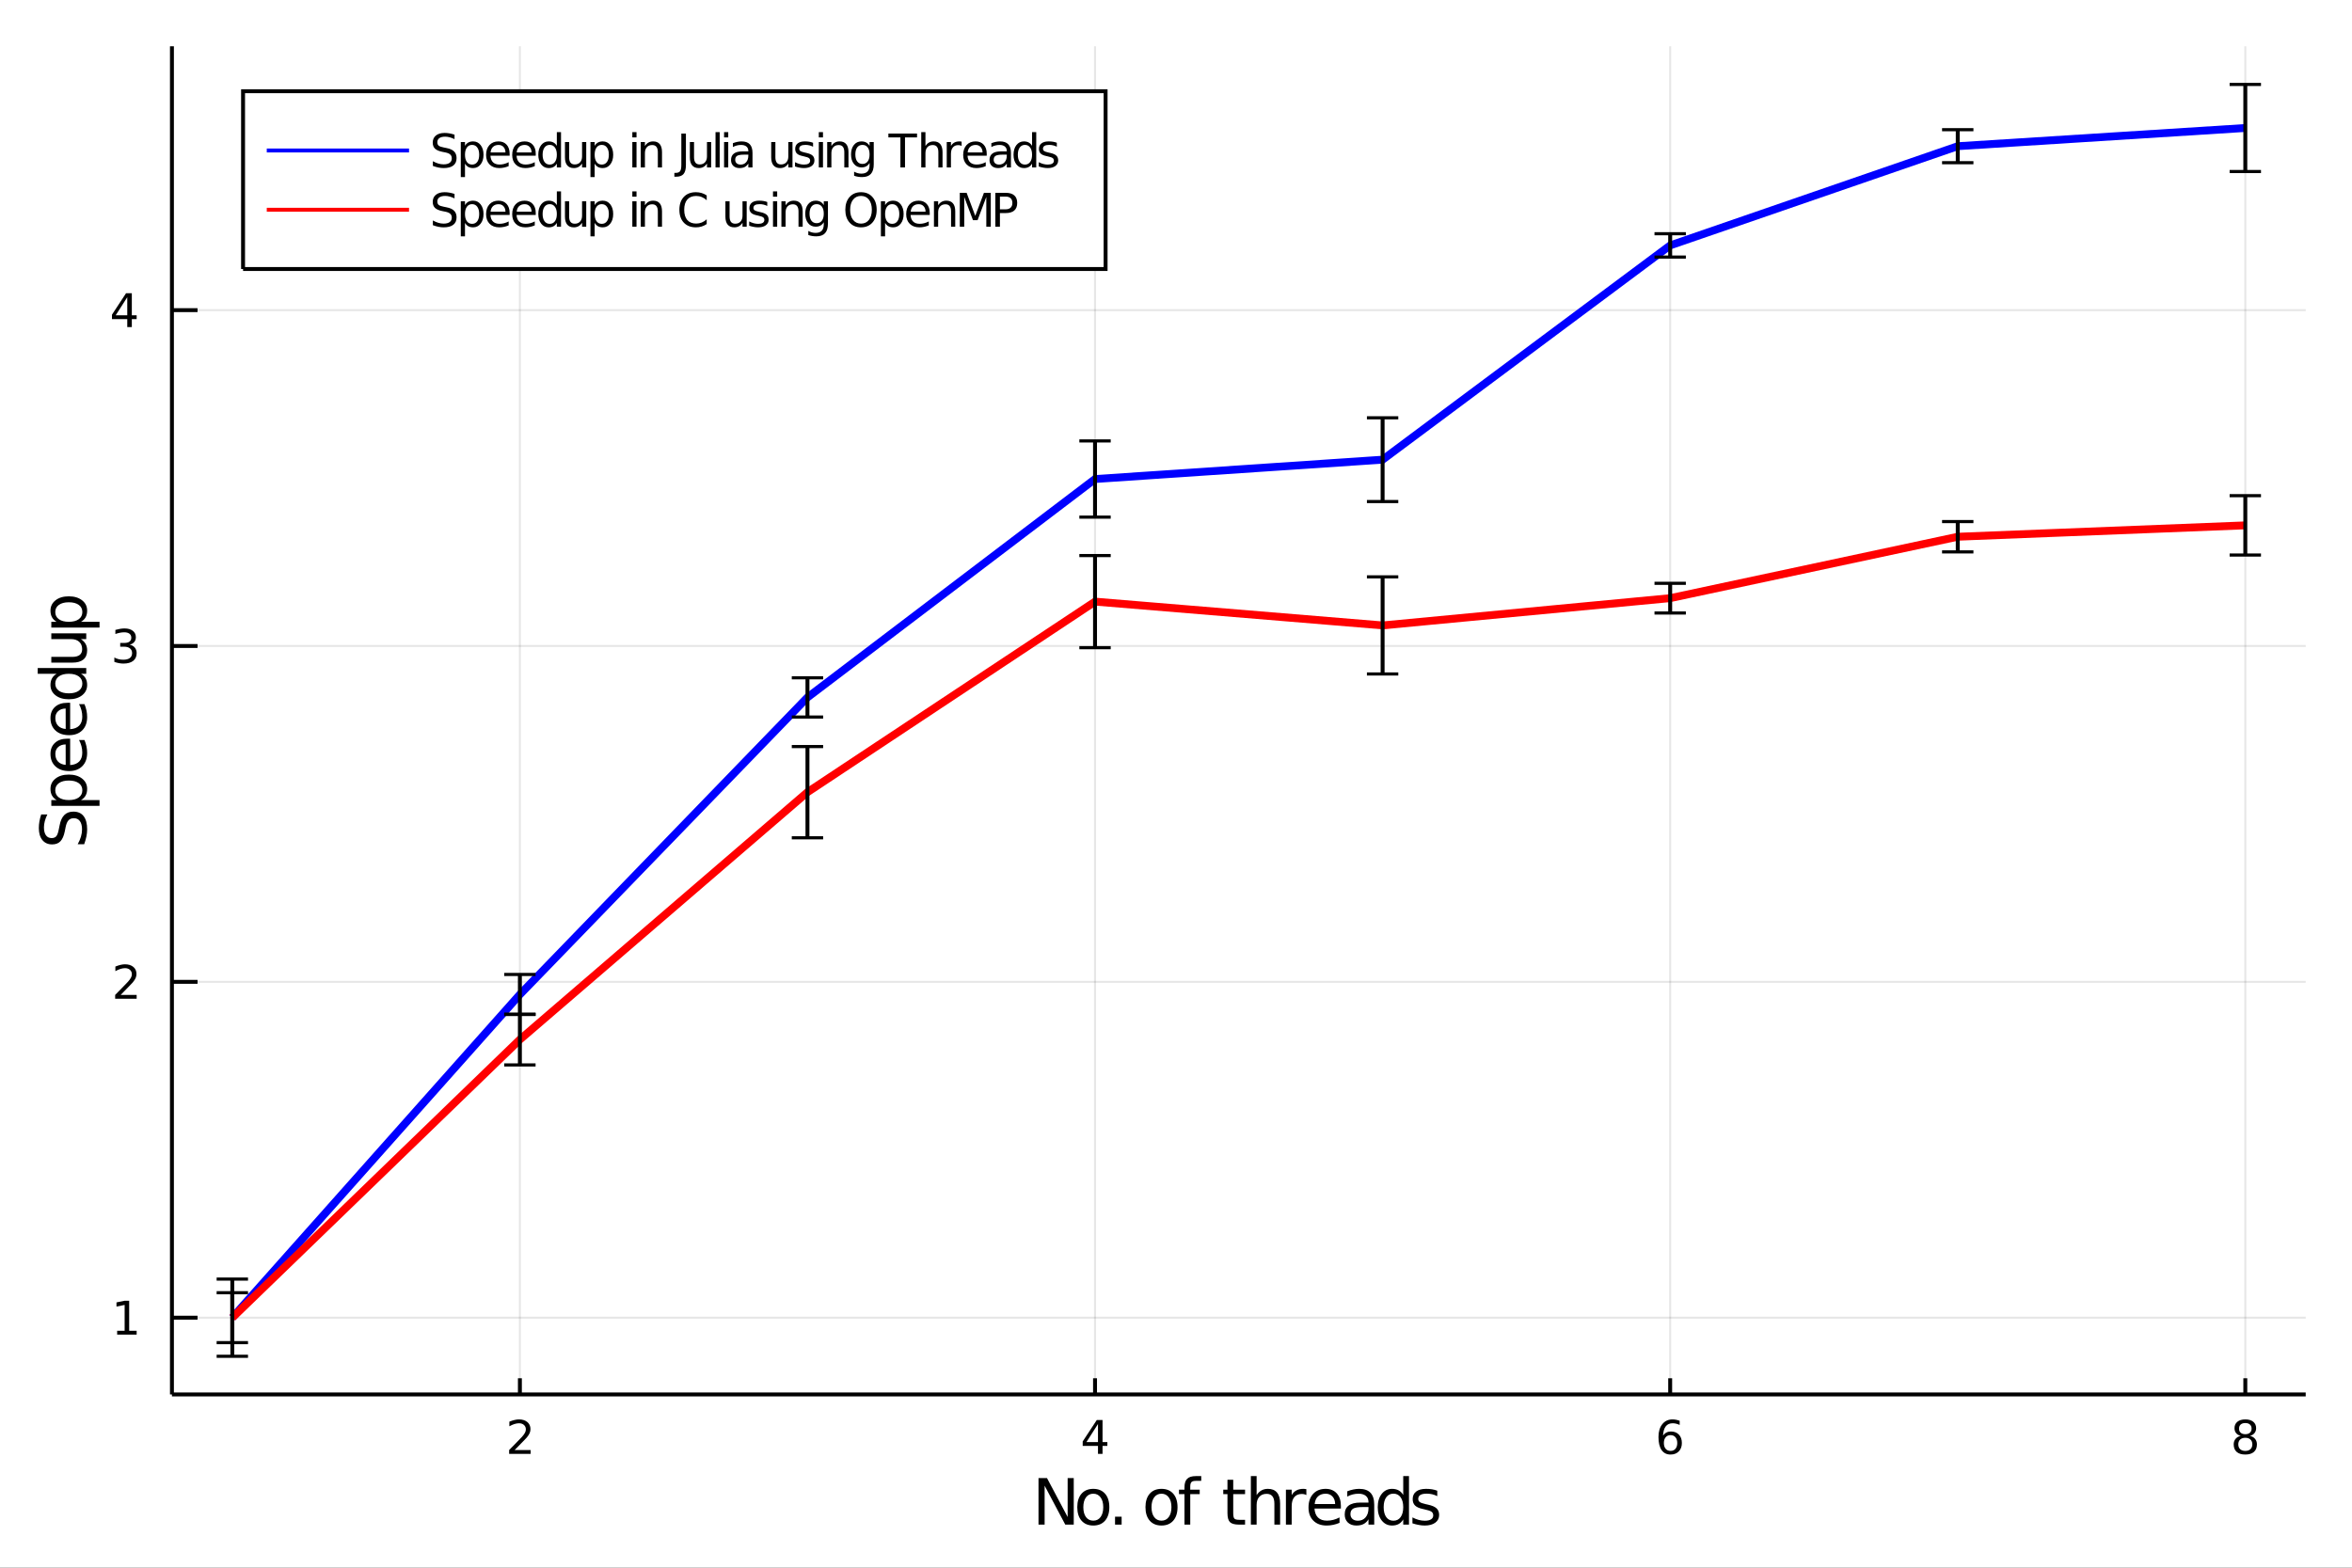 <?xml version="1.0" encoding="utf-8"?>
<svg xmlns="http://www.w3.org/2000/svg" xmlns:xlink="http://www.w3.org/1999/xlink" width="600" height="400" viewBox="0 0 2400 1600">
<rect x="0" y="0" width="2400" height="1600" fill="#333333" stroke="none"/>
<defs>
  <clipPath id="clip020">
    <rect x="0" y="0" width="2400" height="1600"/>
  </clipPath>
</defs>
<path clip-path="url(#clip020)" d="
M0 1600 L2400 1600 L2400 0 L0 0  Z
  " fill="#ffffff" fill-rule="evenodd" fill-opacity="1"/>
<defs>
  <clipPath id="clip021">
    <rect x="480" y="0" width="1681" height="1600"/>
  </clipPath>
</defs>
<path clip-path="url(#clip020)" d="
M175.445 1423.18 L2352.76 1423.18 L2352.76 47.244 L175.445 47.244  Z
  " fill="#ffffff" fill-rule="evenodd" fill-opacity="1"/>
<defs>
  <clipPath id="clip022">
    <rect x="175" y="47" width="2178" height="1377"/>
  </clipPath>
</defs>
<polyline clip-path="url(#clip022)" style="stroke:#000000; stroke-width:2; stroke-opacity:0.1; fill:none" points="
  530.505,1423.18 530.505,47.244 
  "/>
<polyline clip-path="url(#clip022)" style="stroke:#000000; stroke-width:2; stroke-opacity:0.1; fill:none" points="
  1117.38,1423.18 1117.38,47.244 
  "/>
<polyline clip-path="url(#clip022)" style="stroke:#000000; stroke-width:2; stroke-opacity:0.1; fill:none" points="
  1704.26,1423.18 1704.26,47.244 
  "/>
<polyline clip-path="url(#clip022)" style="stroke:#000000; stroke-width:2; stroke-opacity:0.1; fill:none" points="
  2291.13,1423.18 2291.13,47.244 
  "/>
<polyline clip-path="url(#clip020)" style="stroke:#000000; stroke-width:4; stroke-opacity:1; fill:none" points="
  175.445,1423.18 2352.76,1423.18 
  "/>
<polyline clip-path="url(#clip020)" style="stroke:#000000; stroke-width:4; stroke-opacity:1; fill:none" points="
  530.505,1423.18 530.505,1406.67 
  "/>
<polyline clip-path="url(#clip020)" style="stroke:#000000; stroke-width:4; stroke-opacity:1; fill:none" points="
  1117.38,1423.18 1117.38,1406.67 
  "/>
<polyline clip-path="url(#clip020)" style="stroke:#000000; stroke-width:4; stroke-opacity:1; fill:none" points="
  1704.26,1423.18 1704.26,1406.67 
  "/>
<polyline clip-path="url(#clip020)" style="stroke:#000000; stroke-width:4; stroke-opacity:1; fill:none" points="
  2291.13,1423.18 2291.13,1406.67 
  "/>
<path clip-path="url(#clip020)" d="M 0 0 M525.158 1479.92 L541.477 1479.92 L541.477 1483.85 L519.533 1483.85 L519.533 1479.92 Q522.195 1477.16 526.778 1472.53 Q531.385 1467.88 532.565 1466.54 Q534.811 1464.01 535.69 1462.28 Q536.593 1460.52 536.593 1458.83 Q536.593 1456.07 534.649 1454.34 Q532.728 1452.6 529.626 1452.6 Q527.427 1452.6 524.973 1453.37 Q522.542 1454.13 519.765 1455.68 L519.765 1450.96 Q522.589 1449.82 525.042 1449.25 Q527.496 1448.67 529.533 1448.67 Q534.903 1448.67 538.098 1451.35 Q541.292 1454.04 541.292 1458.53 Q541.292 1460.66 540.482 1462.58 Q539.695 1464.48 537.589 1467.07 Q537.01 1467.74 533.908 1470.96 Q530.806 1474.15 525.158 1479.92 Z" fill="#000000" fill-rule="evenodd" fill-opacity="1" /><path clip-path="url(#clip020)" d="M 0 0 M1120.39 1453.37 L1108.59 1471.81 L1120.39 1471.81 L1120.39 1453.37 M1119.16 1449.29 L1125.04 1449.29 L1125.04 1471.81 L1129.97 1471.81 L1129.97 1475.7 L1125.04 1475.7 L1125.04 1483.85 L1120.39 1483.85 L1120.39 1475.7 L1104.79 1475.7 L1104.79 1471.19 L1119.16 1449.29 Z" fill="#000000" fill-rule="evenodd" fill-opacity="1" /><path clip-path="url(#clip020)" d="M 0 0 M1704.66 1464.71 Q1701.51 1464.71 1699.66 1466.86 Q1697.83 1469.01 1697.83 1472.76 Q1697.83 1476.49 1699.66 1478.67 Q1701.51 1480.82 1704.66 1480.82 Q1707.81 1480.82 1709.64 1478.67 Q1711.49 1476.49 1711.49 1472.76 Q1711.49 1469.01 1709.64 1466.86 Q1707.81 1464.71 1704.66 1464.71 M1713.95 1450.06 L1713.95 1454.31 Q1712.19 1453.48 1710.38 1453.04 Q1708.6 1452.6 1706.84 1452.6 Q1702.21 1452.6 1699.76 1455.73 Q1697.32 1458.85 1696.98 1465.17 Q1698.34 1463.16 1700.4 1462.09 Q1702.46 1461 1704.94 1461 Q1710.15 1461 1713.16 1464.18 Q1716.19 1467.32 1716.19 1472.76 Q1716.19 1478.09 1713.04 1481.31 Q1709.89 1484.52 1704.66 1484.52 Q1698.67 1484.52 1695.5 1479.94 Q1692.32 1475.33 1692.32 1466.61 Q1692.32 1458.41 1696.21 1453.55 Q1700.1 1448.67 1706.65 1448.67 Q1708.41 1448.67 1710.2 1449.01 Q1712 1449.36 1713.95 1450.06 Z" fill="#000000" fill-rule="evenodd" fill-opacity="1" /><path clip-path="url(#clip020)" d="M 0 0 M2291.13 1467.44 Q2287.8 1467.44 2285.88 1469.22 Q2283.98 1471 2283.98 1474.13 Q2283.98 1477.25 2285.88 1479.04 Q2287.8 1480.82 2291.13 1480.82 Q2294.47 1480.82 2296.39 1479.04 Q2298.31 1477.23 2298.31 1474.13 Q2298.31 1471 2296.39 1469.22 Q2294.49 1467.44 2291.13 1467.44 M2286.46 1465.45 Q2283.45 1464.71 2281.76 1462.65 Q2280.09 1460.59 2280.09 1457.63 Q2280.09 1453.48 2283.03 1451.07 Q2286 1448.67 2291.13 1448.67 Q2296.3 1448.67 2299.24 1451.07 Q2302.18 1453.48 2302.18 1457.63 Q2302.18 1460.59 2300.49 1462.65 Q2298.82 1464.71 2295.83 1465.45 Q2299.21 1466.24 2301.09 1468.53 Q2302.99 1470.82 2302.99 1474.13 Q2302.99 1479.15 2299.91 1481.84 Q2296.85 1484.52 2291.13 1484.52 Q2285.42 1484.52 2282.34 1481.84 Q2279.28 1479.15 2279.28 1474.13 Q2279.28 1470.82 2281.18 1468.53 Q2283.08 1466.24 2286.46 1465.45 M2284.75 1458.06 Q2284.75 1460.75 2286.41 1462.25 Q2288.1 1463.76 2291.13 1463.76 Q2294.14 1463.76 2295.83 1462.25 Q2297.55 1460.75 2297.55 1458.06 Q2297.55 1455.38 2295.83 1453.88 Q2294.14 1452.37 2291.13 1452.37 Q2288.1 1452.37 2286.41 1453.88 Q2284.75 1455.38 2284.75 1458.06 Z" fill="#000000" fill-rule="evenodd" fill-opacity="1" /><path clip-path="url(#clip020)" d="M 0 0 M1059.7 1508.52 L1068.36 1508.52 L1089.43 1548.28 L1089.43 1508.52 L1095.66 1508.52 L1095.66 1556.04 L1087.01 1556.04 L1065.94 1516.29 L1065.94 1556.04 L1059.7 1556.04 L1059.7 1508.52 Z" fill="#000000" fill-rule="evenodd" fill-opacity="1" /><path clip-path="url(#clip020)" d="M 0 0 M1115.62 1524.5 Q1110.91 1524.5 1108.17 1528.19 Q1105.44 1531.85 1105.44 1538.25 Q1105.44 1544.65 1108.14 1548.34 Q1110.88 1552 1115.62 1552 Q1120.3 1552 1123.04 1548.31 Q1125.77 1544.62 1125.77 1538.25 Q1125.77 1531.92 1123.04 1528.23 Q1120.3 1524.5 1115.62 1524.5 M1115.62 1519.54 Q1123.26 1519.54 1127.62 1524.5 Q1131.98 1529.47 1131.98 1538.25 Q1131.98 1547 1127.62 1552 Q1123.26 1556.97 1115.62 1556.97 Q1107.95 1556.97 1103.59 1552 Q1099.26 1547 1099.26 1538.25 Q1099.26 1529.47 1103.59 1524.5 Q1107.95 1519.54 1115.62 1519.54 Z" fill="#000000" fill-rule="evenodd" fill-opacity="1" /><path clip-path="url(#clip020)" d="M 0 0 M1137.8 1547.96 L1144.52 1547.96 L1144.52 1556.04 L1137.8 1556.04 L1137.8 1547.96 Z" fill="#000000" fill-rule="evenodd" fill-opacity="1" /><path clip-path="url(#clip020)" d="M 0 0 M1185.2 1524.5 Q1180.49 1524.5 1177.75 1528.19 Q1175.01 1531.85 1175.01 1538.25 Q1175.01 1544.65 1177.72 1548.34 Q1180.46 1552 1185.2 1552 Q1189.88 1552 1192.61 1548.31 Q1195.35 1544.62 1195.35 1538.25 Q1195.35 1531.92 1192.61 1528.23 Q1189.88 1524.5 1185.2 1524.5 M1185.2 1519.54 Q1192.84 1519.54 1197.2 1524.5 Q1201.56 1529.47 1201.56 1538.25 Q1201.56 1547 1197.2 1552 Q1192.84 1556.97 1185.2 1556.97 Q1177.53 1556.97 1173.17 1552 Q1168.84 1547 1168.84 1538.25 Q1168.84 1529.47 1173.17 1524.5 Q1177.53 1519.54 1185.2 1519.54 Z" fill="#000000" fill-rule="evenodd" fill-opacity="1" /><path clip-path="url(#clip020)" d="M 0 0 M1225.75 1506.52 L1225.75 1511.39 L1220.15 1511.39 Q1216.99 1511.39 1215.75 1512.66 Q1214.54 1513.93 1214.54 1517.24 L1214.54 1520.4 L1224.19 1520.4 L1224.19 1524.95 L1214.54 1524.95 L1214.54 1556.04 L1208.66 1556.04 L1208.66 1524.95 L1203.05 1524.95 L1203.05 1520.4 L1208.66 1520.4 L1208.66 1517.91 Q1208.66 1511.96 1211.42 1509.26 Q1214.19 1506.52 1220.21 1506.52 L1225.75 1506.52 Z" fill="#000000" fill-rule="evenodd" fill-opacity="1" /><path clip-path="url(#clip020)" d="M 0 0 M1258.4 1510.27 L1258.4 1520.4 L1270.47 1520.4 L1270.47 1524.95 L1258.4 1524.95 L1258.4 1544.3 Q1258.4 1548.66 1259.58 1549.9 Q1260.79 1551.14 1264.45 1551.14 L1270.47 1551.14 L1270.47 1556.04 L1264.45 1556.04 Q1257.67 1556.04 1255.09 1553.53 Q1252.51 1550.98 1252.51 1544.3 L1252.51 1524.95 L1248.22 1524.95 L1248.22 1520.4 L1252.51 1520.4 L1252.51 1510.27 L1258.4 1510.27 Z" fill="#000000" fill-rule="evenodd" fill-opacity="1" /><path clip-path="url(#clip020)" d="M 0 0 M1306.24 1534.53 L1306.24 1556.04 L1300.39 1556.04 L1300.39 1534.72 Q1300.39 1529.66 1298.41 1527.14 Q1296.44 1524.63 1292.49 1524.63 Q1287.75 1524.63 1285.01 1527.65 Q1282.27 1530.68 1282.27 1535.9 L1282.27 1556.04 L1276.39 1556.04 L1276.39 1506.52 L1282.27 1506.52 L1282.27 1525.93 Q1284.38 1522.72 1287.21 1521.13 Q1290.07 1519.54 1293.8 1519.54 Q1299.94 1519.54 1303.09 1523.36 Q1306.24 1527.14 1306.24 1534.53 Z" fill="#000000" fill-rule="evenodd" fill-opacity="1" /><path clip-path="url(#clip020)" d="M 0 0 M1333.04 1525.87 Q1332.05 1525.3 1330.88 1525.04 Q1329.73 1524.76 1328.33 1524.76 Q1323.37 1524.76 1320.69 1528 Q1318.05 1531.22 1318.05 1537.27 L1318.05 1556.04 L1312.16 1556.04 L1312.16 1520.4 L1318.05 1520.4 L1318.05 1525.93 Q1319.9 1522.69 1322.86 1521.13 Q1325.82 1519.54 1330.05 1519.54 Q1330.65 1519.54 1331.39 1519.63 Q1332.12 1519.7 1333.01 1519.85 L1333.04 1525.87 Z" fill="#000000" fill-rule="evenodd" fill-opacity="1" /><path clip-path="url(#clip020)" d="M 0 0 M1368.24 1536.76 L1368.24 1539.62 L1341.32 1539.62 Q1341.7 1545.67 1344.95 1548.85 Q1348.22 1552 1354.05 1552 Q1357.42 1552 1360.57 1551.17 Q1363.76 1550.35 1366.87 1548.69 L1366.87 1554.23 Q1363.72 1555.57 1360.41 1556.27 Q1357.1 1556.97 1353.7 1556.97 Q1345.17 1556.97 1340.17 1552 Q1335.21 1547.04 1335.21 1538.57 Q1335.21 1529.82 1339.92 1524.69 Q1344.66 1519.54 1352.68 1519.54 Q1359.87 1519.54 1364.04 1524.18 Q1368.24 1528.8 1368.24 1536.76 M1362.39 1535.04 Q1362.32 1530.23 1359.68 1527.37 Q1357.07 1524.5 1352.74 1524.5 Q1347.84 1524.5 1344.88 1527.27 Q1341.95 1530.04 1341.51 1535.07 L1362.39 1535.04 Z" fill="#000000" fill-rule="evenodd" fill-opacity="1" /><path clip-path="url(#clip020)" d="M 0 0 M1390.59 1538.12 Q1383.49 1538.12 1380.75 1539.75 Q1378.01 1541.37 1378.01 1545.29 Q1378.01 1548.4 1380.05 1550.25 Q1382.12 1552.07 1385.65 1552.07 Q1390.52 1552.07 1393.45 1548.63 Q1396.41 1545.16 1396.41 1539.43 L1396.41 1538.12 L1390.59 1538.12 M1402.27 1535.71 L1402.27 1556.04 L1396.41 1556.04 L1396.41 1550.63 Q1394.41 1553.88 1391.41 1555.44 Q1388.42 1556.97 1384.09 1556.97 Q1378.62 1556.97 1375.37 1553.91 Q1372.16 1550.82 1372.16 1545.67 Q1372.16 1539.65 1376.17 1536.6 Q1380.21 1533.54 1388.2 1533.54 L1396.41 1533.54 L1396.41 1532.97 Q1396.41 1528.93 1393.74 1526.73 Q1391.1 1524.5 1386.29 1524.5 Q1383.23 1524.5 1380.34 1525.23 Q1377.44 1525.97 1374.77 1527.43 L1374.77 1522.02 Q1377.98 1520.78 1381.01 1520.17 Q1384.03 1519.54 1386.9 1519.54 Q1394.63 1519.54 1398.45 1523.55 Q1402.27 1527.56 1402.27 1535.71 Z" fill="#000000" fill-rule="evenodd" fill-opacity="1" /><path clip-path="url(#clip020)" d="M 0 0 M1431.87 1525.81 L1431.87 1506.52 L1437.73 1506.52 L1437.73 1556.04 L1431.87 1556.04 L1431.87 1550.7 Q1430.02 1553.88 1427.19 1555.44 Q1424.39 1556.97 1420.44 1556.97 Q1413.98 1556.97 1409.91 1551.81 Q1405.86 1546.65 1405.86 1538.25 Q1405.86 1529.85 1409.91 1524.69 Q1413.98 1519.54 1420.44 1519.54 Q1424.39 1519.54 1427.19 1521.1 Q1430.02 1522.62 1431.87 1525.81 M1411.91 1538.25 Q1411.91 1544.71 1414.55 1548.4 Q1417.23 1552.07 1421.87 1552.07 Q1426.52 1552.07 1429.2 1548.4 Q1431.87 1544.71 1431.87 1538.25 Q1431.87 1531.79 1429.2 1528.13 Q1426.52 1524.44 1421.87 1524.44 Q1417.23 1524.44 1414.55 1528.13 Q1411.91 1531.79 1411.91 1538.25 Z" fill="#000000" fill-rule="evenodd" fill-opacity="1" /><path clip-path="url(#clip020)" d="M 0 0 M1466.59 1521.45 L1466.59 1526.98 Q1464.11 1525.71 1461.44 1525.07 Q1458.76 1524.44 1455.9 1524.44 Q1451.54 1524.44 1449.34 1525.77 Q1447.18 1527.11 1447.18 1529.79 Q1447.18 1531.82 1448.74 1533 Q1450.3 1534.15 1455.01 1535.2 L1457.01 1535.64 Q1463.25 1536.98 1465.86 1539.43 Q1468.5 1541.85 1468.5 1546.21 Q1468.5 1551.17 1464.56 1554.07 Q1460.64 1556.97 1453.77 1556.97 Q1450.9 1556.97 1447.78 1556.39 Q1444.7 1555.85 1441.26 1554.74 L1441.26 1548.69 Q1444.5 1550.38 1447.66 1551.24 Q1450.81 1552.07 1453.89 1552.07 Q1458.03 1552.07 1460.26 1550.66 Q1462.49 1549.23 1462.49 1546.65 Q1462.49 1544.27 1460.86 1542.99 Q1459.27 1541.72 1453.83 1540.54 L1451.79 1540.07 Q1446.35 1538.92 1443.93 1536.56 Q1441.51 1534.18 1441.51 1530.04 Q1441.51 1525.01 1445.08 1522.27 Q1448.64 1519.54 1455.2 1519.54 Q1458.45 1519.54 1461.31 1520.01 Q1464.17 1520.49 1466.59 1521.45 Z" fill="#000000" fill-rule="evenodd" fill-opacity="1" /><polyline clip-path="url(#clip022)" style="stroke:#000000; stroke-width:2; stroke-opacity:0.1; fill:none" points="
  175.445,1344.84 2352.76,1344.84 
  "/>
<polyline clip-path="url(#clip022)" style="stroke:#000000; stroke-width:2; stroke-opacity:0.1; fill:none" points="
  175.445,1002.07 2352.76,1002.07 
  "/>
<polyline clip-path="url(#clip022)" style="stroke:#000000; stroke-width:2; stroke-opacity:0.1; fill:none" points="
  175.445,659.306 2352.76,659.306 
  "/>
<polyline clip-path="url(#clip022)" style="stroke:#000000; stroke-width:2; stroke-opacity:0.1; fill:none" points="
  175.445,316.538 2352.76,316.538 
  "/>
<polyline clip-path="url(#clip020)" style="stroke:#000000; stroke-width:4; stroke-opacity:1; fill:none" points="
  175.445,1423.18 175.445,47.244 
  "/>
<polyline clip-path="url(#clip020)" style="stroke:#000000; stroke-width:4; stroke-opacity:1; fill:none" points="
  175.445,1344.84 201.573,1344.84 
  "/>
<polyline clip-path="url(#clip020)" style="stroke:#000000; stroke-width:4; stroke-opacity:1; fill:none" points="
  175.445,1002.07 201.573,1002.07 
  "/>
<polyline clip-path="url(#clip020)" style="stroke:#000000; stroke-width:4; stroke-opacity:1; fill:none" points="
  175.445,659.306 201.573,659.306 
  "/>
<polyline clip-path="url(#clip020)" style="stroke:#000000; stroke-width:4; stroke-opacity:1; fill:none" points="
  175.445,316.538 201.573,316.538 
  "/>
<path clip-path="url(#clip020)" d="M 0 0 M119.538 1358.19 L127.177 1358.19 L127.177 1331.82 L118.867 1333.49 L118.867 1329.23 L127.13 1327.56 L131.806 1327.56 L131.806 1358.19 L139.445 1358.19 L139.445 1362.12 L119.538 1362.12 L119.538 1358.19 Z" fill="#000000" fill-rule="evenodd" fill-opacity="1" /><path clip-path="url(#clip020)" d="M 0 0 M123.126 1015.42 L139.445 1015.42 L139.445 1019.35 L117.501 1019.35 L117.501 1015.42 Q120.163 1012.66 124.746 1008.04 Q129.353 1003.38 130.533 1002.04 Q132.779 999.517 133.658 997.781 Q134.561 996.021 134.561 994.331 Q134.561 991.577 132.617 989.841 Q130.695 988.105 127.593 988.105 Q125.394 988.105 122.941 988.869 Q120.51 989.632 117.732 991.183 L117.732 986.461 Q120.556 985.327 123.01 984.748 Q125.464 984.17 127.501 984.17 Q132.871 984.17 136.066 986.855 Q139.26 989.54 139.26 994.031 Q139.26 996.16 138.45 998.081 Q137.663 999.98 135.556 1002.57 Q134.978 1003.24 131.876 1006.46 Q128.774 1009.66 123.126 1015.42 Z" fill="#000000" fill-rule="evenodd" fill-opacity="1" /><path clip-path="url(#clip020)" d="M 0 0 M132.316 657.952 Q135.672 658.67 137.547 660.938 Q139.445 663.207 139.445 666.54 Q139.445 671.656 135.927 674.456 Q132.408 677.257 125.927 677.257 Q123.751 677.257 121.436 676.818 Q119.144 676.401 116.691 675.544 L116.691 671.031 Q118.635 672.165 120.95 672.744 Q123.265 673.322 125.788 673.322 Q130.186 673.322 132.478 671.586 Q134.792 669.85 134.792 666.54 Q134.792 663.484 132.64 661.771 Q130.51 660.035 126.691 660.035 L122.663 660.035 L122.663 656.193 L126.876 656.193 Q130.325 656.193 132.154 654.827 Q133.982 653.438 133.982 650.846 Q133.982 648.183 132.084 646.771 Q130.209 645.336 126.691 645.336 Q124.769 645.336 122.57 645.753 Q120.371 646.17 117.732 647.049 L117.732 642.883 Q120.394 642.142 122.709 641.771 Q125.047 641.401 127.107 641.401 Q132.431 641.401 135.533 643.832 Q138.635 646.239 138.635 650.359 Q138.635 653.23 136.992 655.22 Q135.348 657.188 132.316 657.952 Z" fill="#000000" fill-rule="evenodd" fill-opacity="1" /><path clip-path="url(#clip020)" d="M 0 0 M129.862 303.332 L118.056 321.781 L129.862 321.781 L129.862 303.332 M128.635 299.258 L134.515 299.258 L134.515 321.781 L139.445 321.781 L139.445 325.67 L134.515 325.67 L134.515 333.818 L129.862 333.818 L129.862 325.67 L114.26 325.67 L114.26 321.156 L128.635 299.258 Z" fill="#000000" fill-rule="evenodd" fill-opacity="1" /><path clip-path="url(#clip020)" d="M 0 0 M42.044 831.223 L48.314 831.223 Q46.563 834.883 45.704 838.13 Q44.845 841.376 44.845 844.4 Q44.845 849.651 46.882 852.516 Q48.919 855.349 52.675 855.349 Q55.825 855.349 57.449 853.471 Q59.04 851.561 60.027 846.278 L60.823 842.395 Q62.191 835.201 65.66 831.796 Q69.098 828.358 74.891 828.358 Q81.798 828.358 85.362 833.005 Q88.927 837.62 88.927 846.564 Q88.927 849.938 88.163 853.757 Q87.399 857.545 85.903 861.619 L79.283 861.619 Q81.479 857.704 82.593 853.948 Q83.707 850.193 83.707 846.564 Q83.707 841.058 81.543 838.066 Q79.379 835.074 75.368 835.074 Q71.867 835.074 69.894 837.238 Q67.92 839.371 66.934 844.272 L66.17 848.187 Q64.737 855.381 61.682 858.595 Q58.626 861.81 53.184 861.81 Q46.882 861.81 43.253 857.386 Q39.625 852.93 39.625 845.132 Q39.625 841.79 40.23 838.321 Q40.834 834.851 42.044 831.223 Z" fill="#000000" fill-rule="evenodd" fill-opacity="1" /><path clip-path="url(#clip020)" d="M 0 0 M82.657 816.55 L101.563 816.55 L101.563 822.438 L52.356 822.438 L52.356 816.55 L57.767 816.55 Q54.584 814.704 53.056 811.903 Q51.497 809.07 51.497 805.155 Q51.497 798.662 56.653 794.62 Q61.809 790.546 70.212 790.546 Q78.615 790.546 83.771 794.62 Q88.927 798.662 88.927 805.155 Q88.927 809.07 87.399 811.903 Q85.84 814.704 82.657 816.55 M70.212 796.625 Q63.751 796.625 60.09 799.299 Q56.398 801.94 56.398 806.587 Q56.398 811.234 60.09 813.908 Q63.751 816.55 70.212 816.55 Q76.673 816.55 80.365 813.908 Q84.026 811.234 84.026 806.587 Q84.026 801.94 80.365 799.299 Q76.673 796.625 70.212 796.625 Z" fill="#000000" fill-rule="evenodd" fill-opacity="1" /><path clip-path="url(#clip020)" d="M 0 0 M68.716 753.911 L71.581 753.911 L71.581 780.838 Q77.628 780.456 80.811 777.21 Q83.962 773.931 83.962 768.107 Q83.962 764.733 83.134 761.582 Q82.307 758.399 80.652 755.28 L86.19 755.28 Q87.527 758.431 88.227 761.741 Q88.927 765.051 88.927 768.457 Q88.927 776.987 83.962 781.984 Q78.997 786.949 70.53 786.949 Q61.777 786.949 56.653 782.239 Q51.497 777.496 51.497 769.475 Q51.497 762.282 56.144 758.113 Q60.759 753.911 68.716 753.911 M66.997 759.768 Q62.191 759.831 59.327 762.473 Q56.462 765.083 56.462 769.412 Q56.462 774.313 59.231 777.273 Q62 780.202 67.029 780.647 L66.997 759.768 Z" fill="#000000" fill-rule="evenodd" fill-opacity="1" /><path clip-path="url(#clip020)" d="M 0 0 M68.716 717.277 L71.581 717.277 L71.581 744.204 Q77.628 743.822 80.811 740.575 Q83.962 737.297 83.962 731.472 Q83.962 728.098 83.134 724.947 Q82.307 721.764 80.652 718.645 L86.19 718.645 Q87.527 721.796 88.227 725.106 Q88.927 728.417 88.927 731.822 Q88.927 740.352 83.962 745.349 Q78.997 750.315 70.53 750.315 Q61.777 750.315 56.653 745.604 Q51.497 740.862 51.497 732.841 Q51.497 725.647 56.144 721.478 Q60.759 717.277 68.716 717.277 M66.997 723.133 Q62.191 723.197 59.327 725.838 Q56.462 728.448 56.462 732.777 Q56.462 737.679 59.231 740.639 Q62 743.567 67.029 744.013 L66.997 723.133 Z" fill="#000000" fill-rule="evenodd" fill-opacity="1" /><path clip-path="url(#clip020)" d="M 0 0 M57.767 687.676 L38.479 687.676 L38.479 681.82 L88.004 681.82 L88.004 687.676 L82.657 687.676 Q85.84 689.522 87.399 692.355 Q88.927 695.156 88.927 699.102 Q88.927 705.564 83.771 709.638 Q78.615 713.68 70.212 713.68 Q61.809 713.68 56.653 709.638 Q51.497 705.564 51.497 699.102 Q51.497 695.156 53.056 692.355 Q54.584 689.522 57.767 687.676 M70.212 707.633 Q76.673 707.633 80.365 704.991 Q84.026 702.317 84.026 697.67 Q84.026 693.023 80.365 690.35 Q76.673 687.676 70.212 687.676 Q63.751 687.676 60.09 690.35 Q56.398 693.023 56.398 697.67 Q56.398 702.317 60.09 704.991 Q63.751 707.633 70.212 707.633 Z" fill="#000000" fill-rule="evenodd" fill-opacity="1" /><path clip-path="url(#clip020)" d="M 0 0 M73.936 676.281 L52.356 676.281 L52.356 670.425 L73.713 670.425 Q78.774 670.425 81.32 668.452 Q83.835 666.478 83.835 662.532 Q83.835 657.789 80.811 655.052 Q77.787 652.283 72.567 652.283 L52.356 652.283 L52.356 646.426 L88.004 646.426 L88.004 652.283 L82.53 652.283 Q85.776 654.415 87.368 657.248 Q88.927 660.049 88.927 663.773 Q88.927 669.916 85.108 673.099 Q81.288 676.281 73.936 676.281 M51.497 661.545 L51.497 661.545 Z" fill="#000000" fill-rule="evenodd" fill-opacity="1" /><path clip-path="url(#clip020)" d="M 0 0 M82.657 634.618 L101.563 634.618 L101.563 640.506 L52.356 640.506 L52.356 634.618 L57.767 634.618 Q54.584 632.772 53.056 629.971 Q51.497 627.138 51.497 623.223 Q51.497 616.73 56.653 612.688 Q61.809 608.614 70.212 608.614 Q78.615 608.614 83.771 612.688 Q88.927 616.73 88.927 623.223 Q88.927 627.138 87.399 629.971 Q85.84 632.772 82.657 634.618 M70.212 614.693 Q63.751 614.693 60.09 617.367 Q56.398 620.009 56.398 624.656 Q56.398 629.303 60.09 631.976 Q63.751 634.618 70.212 634.618 Q76.673 634.618 80.365 631.976 Q84.026 629.303 84.026 624.656 Q84.026 620.009 80.365 617.367 Q76.673 614.693 70.212 614.693 Z" fill="#000000" fill-rule="evenodd" fill-opacity="1" /><polyline clip-path="url(#clip022)" style="stroke:#0000ff; stroke-width:8; stroke-opacity:1; fill:none" points="
  237.067,1344.84 530.505,1014.97 823.943,711.788 1117.38,488.901 1410.82,469.147 1704.26,250.455 1997.7,149.208 2291.13,130.625 
  "/>
<polyline clip-path="url(#clip022)" style="stroke:#000000; stroke-width:4; stroke-opacity:1; fill:none" points="
  237.067,1370.31 237.067,1319.37 
  "/>
<polyline clip-path="url(#clip022)" style="stroke:#000000; stroke-width:4; stroke-opacity:1; fill:none" points="
  530.505,1035.4 530.505,994.547 
  "/>
<polyline clip-path="url(#clip022)" style="stroke:#000000; stroke-width:4; stroke-opacity:1; fill:none" points="
  823.943,731.814 823.943,691.763 
  "/>
<polyline clip-path="url(#clip022)" style="stroke:#000000; stroke-width:4; stroke-opacity:1; fill:none" points="
  1117.38,527.784 1117.38,450.018 
  "/>
<polyline clip-path="url(#clip022)" style="stroke:#000000; stroke-width:4; stroke-opacity:1; fill:none" points="
  1410.82,511.886 1410.82,426.407 
  "/>
<polyline clip-path="url(#clip022)" style="stroke:#000000; stroke-width:4; stroke-opacity:1; fill:none" points="
  1704.26,262.37 1704.26,238.541 
  "/>
<polyline clip-path="url(#clip022)" style="stroke:#000000; stroke-width:4; stroke-opacity:1; fill:none" points="
  1997.7,166.053 1997.7,132.362 
  "/>
<polyline clip-path="url(#clip022)" style="stroke:#000000; stroke-width:4; stroke-opacity:1; fill:none" points="
  2291.13,175.063 2291.13,86.186 
  "/>
<line clip-path="url(#clip022)" x1="253.067" y1="1370.31" x2="221.067" y2="1370.31" style="stroke:#000000; stroke-width:3.2; stroke-opacity:1"/>
<line clip-path="url(#clip022)" x1="253.067" y1="1319.37" x2="221.067" y2="1319.37" style="stroke:#000000; stroke-width:3.2; stroke-opacity:1"/>
<line clip-path="url(#clip022)" x1="546.505" y1="1035.4" x2="514.505" y2="1035.4" style="stroke:#000000; stroke-width:3.2; stroke-opacity:1"/>
<line clip-path="url(#clip022)" x1="546.505" y1="994.547" x2="514.505" y2="994.547" style="stroke:#000000; stroke-width:3.2; stroke-opacity:1"/>
<line clip-path="url(#clip022)" x1="839.943" y1="731.814" x2="807.943" y2="731.814" style="stroke:#000000; stroke-width:3.2; stroke-opacity:1"/>
<line clip-path="url(#clip022)" x1="839.943" y1="691.763" x2="807.943" y2="691.763" style="stroke:#000000; stroke-width:3.2; stroke-opacity:1"/>
<line clip-path="url(#clip022)" x1="1133.38" y1="527.784" x2="1101.38" y2="527.784" style="stroke:#000000; stroke-width:3.2; stroke-opacity:1"/>
<line clip-path="url(#clip022)" x1="1133.38" y1="450.018" x2="1101.38" y2="450.018" style="stroke:#000000; stroke-width:3.2; stroke-opacity:1"/>
<line clip-path="url(#clip022)" x1="1426.82" y1="511.886" x2="1394.82" y2="511.886" style="stroke:#000000; stroke-width:3.2; stroke-opacity:1"/>
<line clip-path="url(#clip022)" x1="1426.82" y1="426.407" x2="1394.82" y2="426.407" style="stroke:#000000; stroke-width:3.2; stroke-opacity:1"/>
<line clip-path="url(#clip022)" x1="1720.26" y1="262.37" x2="1688.26" y2="262.37" style="stroke:#000000; stroke-width:3.2; stroke-opacity:1"/>
<line clip-path="url(#clip022)" x1="1720.26" y1="238.541" x2="1688.26" y2="238.541" style="stroke:#000000; stroke-width:3.2; stroke-opacity:1"/>
<line clip-path="url(#clip022)" x1="2013.7" y1="166.053" x2="1981.7" y2="166.053" style="stroke:#000000; stroke-width:3.2; stroke-opacity:1"/>
<line clip-path="url(#clip022)" x1="2013.7" y1="132.362" x2="1981.7" y2="132.362" style="stroke:#000000; stroke-width:3.2; stroke-opacity:1"/>
<line clip-path="url(#clip022)" x1="2307.13" y1="175.063" x2="2275.13" y2="175.063" style="stroke:#000000; stroke-width:3.2; stroke-opacity:1"/>
<line clip-path="url(#clip022)" x1="2307.13" y1="86.186" x2="2275.13" y2="86.186" style="stroke:#000000; stroke-width:3.2; stroke-opacity:1"/>
<polyline clip-path="url(#clip022)" style="stroke:#ff0000; stroke-width:8; stroke-opacity:1; fill:none" points="
  237.067,1344.84 530.505,1060.98 823.943,808.509 1117.38,614.023 1410.82,638.304 1704.26,610.485 1997.7,547.796 2291.13,536.181 
  "/>
<polyline clip-path="url(#clip022)" style="stroke:#000000; stroke-width:4; stroke-opacity:1; fill:none" points="
  237.067,1384.24 237.067,1305.45 
  "/>
<polyline clip-path="url(#clip022)" style="stroke:#000000; stroke-width:4; stroke-opacity:1; fill:none" points="
  530.505,1086.88 530.505,1035.08 
  "/>
<polyline clip-path="url(#clip022)" style="stroke:#000000; stroke-width:4; stroke-opacity:1; fill:none" points="
  823.943,855.067 823.943,761.95 
  "/>
<polyline clip-path="url(#clip022)" style="stroke:#000000; stroke-width:4; stroke-opacity:1; fill:none" points="
  1117.38,661.031 1117.38,567.014 
  "/>
<polyline clip-path="url(#clip022)" style="stroke:#000000; stroke-width:4; stroke-opacity:1; fill:none" points="
  1410.82,687.859 1410.82,588.75 
  "/>
<polyline clip-path="url(#clip022)" style="stroke:#000000; stroke-width:4; stroke-opacity:1; fill:none" points="
  1704.26,625.637 1704.26,595.332 
  "/>
<polyline clip-path="url(#clip022)" style="stroke:#000000; stroke-width:4; stroke-opacity:1; fill:none" points="
  1997.7,563.271 1997.7,532.322 
  "/>
<polyline clip-path="url(#clip022)" style="stroke:#000000; stroke-width:4; stroke-opacity:1; fill:none" points="
  2291.13,566.476 2291.13,505.885 
  "/>
<line clip-path="url(#clip022)" x1="253.067" y1="1384.24" x2="221.067" y2="1384.24" style="stroke:#000000; stroke-width:3.2; stroke-opacity:1"/>
<line clip-path="url(#clip022)" x1="253.067" y1="1305.45" x2="221.067" y2="1305.45" style="stroke:#000000; stroke-width:3.2; stroke-opacity:1"/>
<line clip-path="url(#clip022)" x1="546.505" y1="1086.88" x2="514.505" y2="1086.88" style="stroke:#000000; stroke-width:3.2; stroke-opacity:1"/>
<line clip-path="url(#clip022)" x1="546.505" y1="1035.08" x2="514.505" y2="1035.08" style="stroke:#000000; stroke-width:3.2; stroke-opacity:1"/>
<line clip-path="url(#clip022)" x1="839.943" y1="855.067" x2="807.943" y2="855.067" style="stroke:#000000; stroke-width:3.2; stroke-opacity:1"/>
<line clip-path="url(#clip022)" x1="839.943" y1="761.95" x2="807.943" y2="761.95" style="stroke:#000000; stroke-width:3.2; stroke-opacity:1"/>
<line clip-path="url(#clip022)" x1="1133.38" y1="661.031" x2="1101.38" y2="661.031" style="stroke:#000000; stroke-width:3.2; stroke-opacity:1"/>
<line clip-path="url(#clip022)" x1="1133.38" y1="567.014" x2="1101.38" y2="567.014" style="stroke:#000000; stroke-width:3.2; stroke-opacity:1"/>
<line clip-path="url(#clip022)" x1="1426.82" y1="687.859" x2="1394.82" y2="687.859" style="stroke:#000000; stroke-width:3.2; stroke-opacity:1"/>
<line clip-path="url(#clip022)" x1="1426.82" y1="588.75" x2="1394.82" y2="588.75" style="stroke:#000000; stroke-width:3.2; stroke-opacity:1"/>
<line clip-path="url(#clip022)" x1="1720.26" y1="625.637" x2="1688.26" y2="625.637" style="stroke:#000000; stroke-width:3.2; stroke-opacity:1"/>
<line clip-path="url(#clip022)" x1="1720.26" y1="595.332" x2="1688.26" y2="595.332" style="stroke:#000000; stroke-width:3.2; stroke-opacity:1"/>
<line clip-path="url(#clip022)" x1="2013.7" y1="563.271" x2="1981.7" y2="563.271" style="stroke:#000000; stroke-width:3.2; stroke-opacity:1"/>
<line clip-path="url(#clip022)" x1="2013.7" y1="532.322" x2="1981.7" y2="532.322" style="stroke:#000000; stroke-width:3.2; stroke-opacity:1"/>
<line clip-path="url(#clip022)" x1="2307.13" y1="566.476" x2="2275.13" y2="566.476" style="stroke:#000000; stroke-width:3.2; stroke-opacity:1"/>
<line clip-path="url(#clip022)" x1="2307.13" y1="505.885" x2="2275.13" y2="505.885" style="stroke:#000000; stroke-width:3.2; stroke-opacity:1"/>
<path clip-path="url(#clip020)" d="
M248.022 274.549 L1128.16 274.549 L1128.16 93.109 L248.022 93.109  Z
  " fill="#ffffff" fill-rule="evenodd" fill-opacity="1"/>
<polyline clip-path="url(#clip020)" style="stroke:#000000; stroke-width:4; stroke-opacity:1; fill:none" points="
  248.022,274.549 1128.16,274.549 1128.16,93.109 248.022,93.109 248.022,274.549 
  "/>
<polyline clip-path="url(#clip020)" style="stroke:#0000ff; stroke-width:4; stroke-opacity:1; fill:none" points="
  272.215,153.589 417.369,153.589 
  "/>
<path clip-path="url(#clip020)" d="M 0 0 M463.806 137.443 L463.806 142.003 Q461.144 140.73 458.783 140.105 Q456.422 139.48 454.223 139.48 Q450.404 139.48 448.32 140.961 Q446.26 142.443 446.26 145.174 Q446.26 147.466 447.626 148.647 Q449.015 149.804 452.857 150.522 L455.681 151.1 Q460.913 152.096 463.39 154.619 Q465.89 157.119 465.89 161.332 Q465.89 166.355 462.51 168.947 Q459.153 171.54 452.649 171.54 Q450.195 171.54 447.417 170.984 Q444.663 170.429 441.7 169.341 L441.7 164.526 Q444.547 166.123 447.279 166.933 Q450.01 167.744 452.649 167.744 Q456.653 167.744 458.829 166.17 Q461.005 164.596 461.005 161.679 Q461.005 159.133 459.431 157.697 Q457.88 156.262 454.316 155.545 L451.468 154.989 Q446.237 153.947 443.899 151.725 Q441.561 149.503 441.561 145.545 Q441.561 140.961 444.779 138.322 Q448.019 135.684 453.691 135.684 Q456.121 135.684 458.644 136.123 Q461.167 136.563 463.806 137.443 Z" fill="#000000" fill-rule="evenodd" fill-opacity="1" /><path clip-path="url(#clip020)" d="M 0 0 M474.477 166.98 L474.477 180.73 L470.195 180.73 L470.195 144.943 L474.477 144.943 L474.477 148.878 Q475.82 146.563 477.857 145.452 Q479.917 144.318 482.764 144.318 Q487.487 144.318 490.426 148.068 Q493.389 151.818 493.389 157.929 Q493.389 164.04 490.426 167.79 Q487.487 171.54 482.764 171.54 Q479.917 171.54 477.857 170.429 Q475.82 169.295 474.477 166.98 M488.968 157.929 Q488.968 153.23 487.024 150.568 Q485.102 147.883 481.723 147.883 Q478.343 147.883 476.399 150.568 Q474.477 153.23 474.477 157.929 Q474.477 162.628 476.399 165.313 Q478.343 167.975 481.723 167.975 Q485.102 167.975 487.024 165.313 Q488.968 162.628 488.968 157.929 Z" fill="#000000" fill-rule="evenodd" fill-opacity="1" /><path clip-path="url(#clip020)" d="M 0 0 M520.033 156.841 L520.033 158.924 L500.45 158.924 Q500.727 163.322 503.088 165.637 Q505.473 167.929 509.709 167.929 Q512.162 167.929 514.454 167.327 Q516.769 166.725 519.037 165.521 L519.037 169.549 Q516.746 170.521 514.338 171.031 Q511.931 171.54 509.454 171.54 Q503.25 171.54 499.616 167.929 Q496.005 164.318 496.005 158.16 Q496.005 151.795 499.431 148.068 Q502.88 144.318 508.713 144.318 Q513.945 144.318 516.977 147.697 Q520.033 151.054 520.033 156.841 M515.774 155.591 Q515.727 152.096 513.806 150.012 Q511.908 147.929 508.76 147.929 Q505.195 147.929 503.042 149.943 Q500.912 151.957 500.588 155.614 L515.774 155.591 Z" fill="#000000" fill-rule="evenodd" fill-opacity="1" /><path clip-path="url(#clip020)" d="M 0 0 M546.676 156.841 L546.676 158.924 L527.093 158.924 Q527.371 163.322 529.732 165.637 Q532.116 167.929 536.352 167.929 Q538.806 167.929 541.097 167.327 Q543.412 166.725 545.681 165.521 L545.681 169.549 Q543.389 170.521 540.982 171.031 Q538.574 171.54 536.097 171.54 Q529.894 171.54 526.26 167.929 Q522.648 164.318 522.648 158.16 Q522.648 151.795 526.074 148.068 Q529.523 144.318 535.357 144.318 Q540.588 144.318 543.621 147.697 Q546.676 151.054 546.676 156.841 M542.417 155.591 Q542.371 152.096 540.449 150.012 Q538.551 147.929 535.403 147.929 Q531.838 147.929 529.685 149.943 Q527.556 151.957 527.232 155.614 L542.417 155.591 Z" fill="#000000" fill-rule="evenodd" fill-opacity="1" /><path clip-path="url(#clip020)" d="M 0 0 M568.204 148.878 L568.204 134.85 L572.463 134.85 L572.463 170.869 L568.204 170.869 L568.204 166.98 Q566.861 169.295 564.801 170.429 Q562.764 171.54 559.894 171.54 Q555.195 171.54 552.232 167.79 Q549.292 164.04 549.292 157.929 Q549.292 151.818 552.232 148.068 Q555.195 144.318 559.894 144.318 Q562.764 144.318 564.801 145.452 Q566.861 146.563 568.204 148.878 M553.69 157.929 Q553.69 162.628 555.611 165.313 Q557.556 167.975 560.935 167.975 Q564.315 167.975 566.259 165.313 Q568.204 162.628 568.204 157.929 Q568.204 153.23 566.259 150.568 Q564.315 147.883 560.935 147.883 Q557.556 147.883 555.611 150.568 Q553.69 153.23 553.69 157.929 Z" fill="#000000" fill-rule="evenodd" fill-opacity="1" /><path clip-path="url(#clip020)" d="M 0 0 M576.491 160.637 L576.491 144.943 L580.75 144.943 L580.75 160.475 Q580.75 164.156 582.185 166.008 Q583.62 167.836 586.491 167.836 Q589.94 167.836 591.931 165.637 Q593.944 163.438 593.944 159.642 L593.944 144.943 L598.204 144.943 L598.204 170.869 L593.944 170.869 L593.944 166.887 Q592.393 169.248 590.333 170.406 Q588.296 171.54 585.588 171.54 Q581.12 171.54 578.806 168.762 Q576.491 165.984 576.491 160.637 M587.208 144.318 L587.208 144.318 Z" fill="#000000" fill-rule="evenodd" fill-opacity="1" /><path clip-path="url(#clip020)" d="M 0 0 M606.792 166.98 L606.792 180.73 L602.509 180.73 L602.509 144.943 L606.792 144.943 L606.792 148.878 Q608.134 146.563 610.171 145.452 Q612.231 144.318 615.079 144.318 Q619.801 144.318 622.741 148.068 Q625.703 151.818 625.703 157.929 Q625.703 164.04 622.741 167.79 Q619.801 171.54 615.079 171.54 Q612.231 171.54 610.171 170.429 Q608.134 169.295 606.792 166.98 M621.282 157.929 Q621.282 153.23 619.338 150.568 Q617.416 147.883 614.037 147.883 Q610.657 147.883 608.713 150.568 Q606.792 153.23 606.792 157.929 Q606.792 162.628 608.713 165.313 Q610.657 167.975 614.037 167.975 Q617.416 167.975 619.338 165.313 Q621.282 162.628 621.282 157.929 Z" fill="#000000" fill-rule="evenodd" fill-opacity="1" /><path clip-path="url(#clip020)" d="M 0 0 M645.24 144.943 L649.5 144.943 L649.5 170.869 L645.24 170.869 L645.24 144.943 M645.24 134.85 L649.5 134.85 L649.5 140.244 L645.24 140.244 L645.24 134.85 Z" fill="#000000" fill-rule="evenodd" fill-opacity="1" /><path clip-path="url(#clip020)" d="M 0 0 M675.518 155.221 L675.518 170.869 L671.259 170.869 L671.259 155.359 Q671.259 151.679 669.824 149.85 Q668.388 148.022 665.518 148.022 Q662.069 148.022 660.078 150.221 Q658.088 152.42 658.088 156.216 L658.088 170.869 L653.805 170.869 L653.805 144.943 L658.088 144.943 L658.088 148.971 Q659.615 146.633 661.676 145.475 Q663.759 144.318 666.467 144.318 Q670.935 144.318 673.226 147.096 Q675.518 149.85 675.518 155.221 Z" fill="#000000" fill-rule="evenodd" fill-opacity="1" /><path clip-path="url(#clip020)" d="M 0 0 M695.24 136.309 L699.916 136.309 L699.916 168.461 Q699.916 174.711 697.532 177.535 Q695.171 180.359 689.916 180.359 L688.134 180.359 L688.134 176.424 L689.592 176.424 Q692.694 176.424 693.967 174.688 Q695.24 172.952 695.24 168.461 L695.24 136.309 Z" fill="#000000" fill-rule="evenodd" fill-opacity="1" /><path clip-path="url(#clip020)" d="M 0 0 M703.944 160.637 L703.944 144.943 L708.203 144.943 L708.203 160.475 Q708.203 164.156 709.638 166.008 Q711.073 167.836 713.944 167.836 Q717.393 167.836 719.384 165.637 Q721.397 163.438 721.397 159.642 L721.397 144.943 L725.657 144.943 L725.657 170.869 L721.397 170.869 L721.397 166.887 Q719.847 169.248 717.786 170.406 Q715.749 171.54 713.041 171.54 Q708.573 171.54 706.259 168.762 Q703.944 165.984 703.944 160.637 M714.661 144.318 L714.661 144.318 Z" fill="#000000" fill-rule="evenodd" fill-opacity="1" /><path clip-path="url(#clip020)" d="M 0 0 M730.124 134.85 L734.383 134.85 L734.383 170.869 L730.124 170.869 L730.124 134.85 Z" fill="#000000" fill-rule="evenodd" fill-opacity="1" /><path clip-path="url(#clip020)" d="M 0 0 M738.851 144.943 L743.11 144.943 L743.11 170.869 L738.851 170.869 L738.851 144.943 M738.851 134.85 L743.11 134.85 L743.11 140.244 L738.851 140.244 L738.851 134.85 Z" fill="#000000" fill-rule="evenodd" fill-opacity="1" /><path clip-path="url(#clip020)" d="M 0 0 M759.36 157.836 Q754.198 157.836 752.207 159.017 Q750.217 160.197 750.217 163.045 Q750.217 165.313 751.698 166.656 Q753.203 167.975 755.772 167.975 Q759.314 167.975 761.444 165.475 Q763.596 162.952 763.596 158.785 L763.596 157.836 L759.36 157.836 M767.856 156.077 L767.856 170.869 L763.596 170.869 L763.596 166.933 Q762.138 169.295 759.962 170.429 Q757.786 171.54 754.638 171.54 Q750.657 171.54 748.295 169.318 Q745.957 167.072 745.957 163.322 Q745.957 158.947 748.874 156.725 Q751.814 154.503 757.624 154.503 L763.596 154.503 L763.596 154.086 Q763.596 151.147 761.652 149.549 Q759.731 147.929 756.235 147.929 Q754.013 147.929 751.907 148.461 Q749.8 148.994 747.856 150.059 L747.856 146.123 Q750.194 145.221 752.393 144.781 Q754.592 144.318 756.675 144.318 Q762.3 144.318 765.078 147.234 Q767.856 150.151 767.856 156.077 Z" fill="#000000" fill-rule="evenodd" fill-opacity="1" /><path clip-path="url(#clip020)" d="M 0 0 M786.953 160.637 L786.953 144.943 L791.212 144.943 L791.212 160.475 Q791.212 164.156 792.647 166.008 Q794.082 167.836 796.953 167.836 Q800.402 167.836 802.392 165.637 Q804.406 163.438 804.406 159.642 L804.406 144.943 L808.665 144.943 L808.665 170.869 L804.406 170.869 L804.406 166.887 Q802.855 169.248 800.795 170.406 Q798.758 171.54 796.05 171.54 Q791.582 171.54 789.267 168.762 Q786.953 165.984 786.953 160.637 M797.67 144.318 L797.67 144.318 Z" fill="#000000" fill-rule="evenodd" fill-opacity="1" /><path clip-path="url(#clip020)" d="M 0 0 M829.661 145.707 L829.661 149.734 Q827.855 148.809 825.911 148.346 Q823.966 147.883 821.883 147.883 Q818.712 147.883 817.115 148.855 Q815.54 149.827 815.54 151.771 Q815.54 153.253 816.675 154.109 Q817.809 154.943 821.235 155.707 L822.693 156.031 Q827.23 157.003 829.128 158.785 Q831.05 160.545 831.05 163.716 Q831.05 167.327 828.179 169.433 Q825.332 171.54 820.332 171.54 Q818.249 171.54 815.98 171.123 Q813.735 170.73 811.235 169.92 L811.235 165.521 Q813.596 166.748 815.888 167.373 Q818.179 167.975 820.425 167.975 Q823.434 167.975 825.054 166.957 Q826.675 165.915 826.675 164.04 Q826.675 162.304 825.494 161.378 Q824.337 160.452 820.378 159.596 L818.897 159.248 Q814.939 158.415 813.179 156.702 Q811.42 154.966 811.42 151.957 Q811.42 148.299 814.013 146.309 Q816.605 144.318 821.374 144.318 Q823.735 144.318 825.818 144.665 Q827.901 145.012 829.661 145.707 Z" fill="#000000" fill-rule="evenodd" fill-opacity="1" /><path clip-path="url(#clip020)" d="M 0 0 M835.517 144.943 L839.776 144.943 L839.776 170.869 L835.517 170.869 L835.517 144.943 M835.517 134.85 L839.776 134.85 L839.776 140.244 L835.517 140.244 L835.517 134.85 Z" fill="#000000" fill-rule="evenodd" fill-opacity="1" /><path clip-path="url(#clip020)" d="M 0 0 M865.795 155.221 L865.795 170.869 L861.536 170.869 L861.536 155.359 Q861.536 151.679 860.1 149.85 Q858.665 148.022 855.795 148.022 Q852.346 148.022 850.355 150.221 Q848.364 152.42 848.364 156.216 L848.364 170.869 L844.082 170.869 L844.082 144.943 L848.364 144.943 L848.364 148.971 Q849.892 146.633 851.952 145.475 Q854.036 144.318 856.744 144.318 Q861.211 144.318 863.503 147.096 Q865.795 149.85 865.795 155.221 Z" fill="#000000" fill-rule="evenodd" fill-opacity="1" /><path clip-path="url(#clip020)" d="M 0 0 M887.322 157.605 Q887.322 152.975 885.401 150.429 Q883.503 147.883 880.054 147.883 Q876.628 147.883 874.707 150.429 Q872.809 152.975 872.809 157.605 Q872.809 162.211 874.707 164.758 Q876.628 167.304 880.054 167.304 Q883.503 167.304 885.401 164.758 Q887.322 162.211 887.322 157.605 M891.582 167.651 Q891.582 174.271 888.642 177.489 Q885.702 180.73 879.637 180.73 Q877.392 180.73 875.401 180.382 Q873.41 180.058 871.536 179.364 L871.536 175.22 Q873.41 176.239 875.239 176.725 Q877.068 177.211 878.966 177.211 Q883.156 177.211 885.239 175.012 Q887.322 172.836 887.322 168.415 L887.322 166.308 Q886.003 168.6 883.943 169.734 Q881.883 170.869 879.012 170.869 Q874.244 170.869 871.327 167.234 Q868.411 163.6 868.411 157.605 Q868.411 151.586 871.327 147.952 Q874.244 144.318 879.012 144.318 Q881.883 144.318 883.943 145.452 Q886.003 146.586 887.322 148.878 L887.322 144.943 L891.582 144.943 L891.582 167.651 Z" fill="#000000" fill-rule="evenodd" fill-opacity="1" /><path clip-path="url(#clip020)" d="M 0 0 M906.512 136.309 L935.748 136.309 L935.748 140.244 L923.48 140.244 L923.48 170.869 L918.781 170.869 L918.781 140.244 L906.512 140.244 L906.512 136.309 Z" fill="#000000" fill-rule="evenodd" fill-opacity="1" /><path clip-path="url(#clip020)" d="M 0 0 M961.767 155.221 L961.767 170.869 L957.507 170.869 L957.507 155.359 Q957.507 151.679 956.072 149.85 Q954.637 148.022 951.767 148.022 Q948.318 148.022 946.327 150.221 Q944.336 152.42 944.336 156.216 L944.336 170.869 L940.054 170.869 L940.054 134.85 L944.336 134.85 L944.336 148.971 Q945.864 146.633 947.924 145.475 Q950.007 144.318 952.716 144.318 Q957.183 144.318 959.475 147.096 Q961.767 149.85 961.767 155.221 Z" fill="#000000" fill-rule="evenodd" fill-opacity="1" /><path clip-path="url(#clip020)" d="M 0 0 M981.257 148.924 Q980.54 148.508 979.683 148.322 Q978.85 148.114 977.831 148.114 Q974.22 148.114 972.276 150.475 Q970.354 152.813 970.354 157.211 L970.354 170.869 L966.072 170.869 L966.072 144.943 L970.354 144.943 L970.354 148.971 Q971.697 146.609 973.85 145.475 Q976.003 144.318 979.081 144.318 Q979.521 144.318 980.053 144.387 Q980.586 144.434 981.234 144.549 L981.257 148.924 Z" fill="#000000" fill-rule="evenodd" fill-opacity="1" /><path clip-path="url(#clip020)" d="M 0 0 M1006.86 156.841 L1006.86 158.924 L987.276 158.924 Q987.553 163.322 989.915 165.637 Q992.299 167.929 996.535 167.929 Q998.989 167.929 1001.28 167.327 Q1003.59 166.725 1005.86 165.521 L1005.86 169.549 Q1003.57 170.521 1001.16 171.031 Q998.757 171.54 996.28 171.54 Q990.077 171.54 986.442 167.929 Q982.831 164.318 982.831 158.16 Q982.831 151.795 986.257 148.068 Q989.706 144.318 995.539 144.318 Q1000.77 144.318 1003.8 147.697 Q1006.86 151.054 1006.86 156.841 M1002.6 155.591 Q1002.55 152.096 1000.63 150.012 Q998.734 147.929 995.586 147.929 Q992.021 147.929 989.868 149.943 Q987.739 151.957 987.415 155.614 L1002.6 155.591 Z" fill="#000000" fill-rule="evenodd" fill-opacity="1" /><path clip-path="url(#clip020)" d="M 0 0 M1023.11 157.836 Q1017.95 157.836 1015.96 159.017 Q1013.97 160.197 1013.97 163.045 Q1013.97 165.313 1015.45 166.656 Q1016.95 167.975 1019.52 167.975 Q1023.06 167.975 1025.19 165.475 Q1027.34 162.952 1027.34 158.785 L1027.34 157.836 L1023.11 157.836 M1031.6 156.077 L1031.6 170.869 L1027.34 170.869 L1027.34 166.933 Q1025.89 169.295 1023.71 170.429 Q1021.53 171.54 1018.39 171.54 Q1014.41 171.54 1012.04 169.318 Q1009.71 167.072 1009.71 163.322 Q1009.71 158.947 1012.62 156.725 Q1015.56 154.503 1021.37 154.503 L1027.34 154.503 L1027.34 154.086 Q1027.34 151.147 1025.4 149.549 Q1023.48 147.929 1019.98 147.929 Q1017.76 147.929 1015.66 148.461 Q1013.55 148.994 1011.6 150.059 L1011.6 146.123 Q1013.94 145.221 1016.14 144.781 Q1018.34 144.318 1020.42 144.318 Q1026.05 144.318 1028.83 147.234 Q1031.6 150.151 1031.6 156.077 Z" fill="#000000" fill-rule="evenodd" fill-opacity="1" /><path clip-path="url(#clip020)" d="M 0 0 M1053.13 148.878 L1053.13 134.85 L1057.39 134.85 L1057.39 170.869 L1053.13 170.869 L1053.13 166.98 Q1051.79 169.295 1049.73 170.429 Q1047.69 171.54 1044.82 171.54 Q1040.12 171.54 1037.16 167.79 Q1034.22 164.04 1034.22 157.929 Q1034.22 151.818 1037.16 148.068 Q1040.12 144.318 1044.82 144.318 Q1047.69 144.318 1049.73 145.452 Q1051.79 146.563 1053.13 148.878 M1038.62 157.929 Q1038.62 162.628 1040.54 165.313 Q1042.48 167.975 1045.86 167.975 Q1049.24 167.975 1051.19 165.313 Q1053.13 162.628 1053.13 157.929 Q1053.13 153.23 1051.19 150.568 Q1049.24 147.883 1045.86 147.883 Q1042.48 147.883 1040.54 150.568 Q1038.62 153.23 1038.62 157.929 Z" fill="#000000" fill-rule="evenodd" fill-opacity="1" /><path clip-path="url(#clip020)" d="M 0 0 M1078.39 145.707 L1078.39 149.734 Q1076.58 148.809 1074.64 148.346 Q1072.69 147.883 1070.61 147.883 Q1067.44 147.883 1065.84 148.855 Q1064.27 149.827 1064.27 151.771 Q1064.27 153.253 1065.4 154.109 Q1066.53 154.943 1069.96 155.707 L1071.42 156.031 Q1075.96 157.003 1077.85 158.785 Q1079.78 160.545 1079.78 163.716 Q1079.78 167.327 1076.9 169.433 Q1074.06 171.54 1069.06 171.54 Q1066.97 171.54 1064.71 171.123 Q1062.46 170.73 1059.96 169.92 L1059.96 165.521 Q1062.32 166.748 1064.61 167.373 Q1066.9 167.975 1069.15 167.975 Q1072.16 167.975 1073.78 166.957 Q1075.4 165.915 1075.4 164.04 Q1075.4 162.304 1074.22 161.378 Q1073.06 160.452 1069.1 159.596 L1067.62 159.248 Q1063.66 158.415 1061.9 156.702 Q1060.15 154.966 1060.15 151.957 Q1060.15 148.299 1062.74 146.309 Q1065.33 144.318 1070.1 144.318 Q1072.46 144.318 1074.54 144.665 Q1076.63 145.012 1078.39 145.707 Z" fill="#000000" fill-rule="evenodd" fill-opacity="1" /><polyline clip-path="url(#clip020)" style="stroke:#ff0000; stroke-width:4; stroke-opacity:1; fill:none" points="
  272.215,214.069 417.369,214.069 
  "/>
<path clip-path="url(#clip020)" d="M 0 0 M463.806 197.923 L463.806 202.483 Q461.144 201.21 458.783 200.585 Q456.422 199.96 454.223 199.96 Q450.404 199.96 448.32 201.441 Q446.26 202.923 446.26 205.654 Q446.26 207.946 447.626 209.127 Q449.015 210.284 452.857 211.002 L455.681 211.58 Q460.913 212.576 463.39 215.099 Q465.89 217.599 465.89 221.812 Q465.89 226.835 462.51 229.427 Q459.153 232.02 452.649 232.02 Q450.195 232.02 447.417 231.464 Q444.663 230.909 441.7 229.821 L441.7 225.006 Q444.547 226.603 447.279 227.413 Q450.01 228.224 452.649 228.224 Q456.653 228.224 458.829 226.65 Q461.005 225.076 461.005 222.159 Q461.005 219.613 459.431 218.177 Q457.88 216.742 454.316 216.025 L451.468 215.469 Q446.237 214.427 443.899 212.205 Q441.561 209.983 441.561 206.025 Q441.561 201.441 444.779 198.802 Q448.019 196.164 453.691 196.164 Q456.121 196.164 458.644 196.603 Q461.167 197.043 463.806 197.923 Z" fill="#000000" fill-rule="evenodd" fill-opacity="1" /><path clip-path="url(#clip020)" d="M 0 0 M474.477 227.46 L474.477 241.21 L470.195 241.21 L470.195 205.423 L474.477 205.423 L474.477 209.358 Q475.82 207.043 477.857 205.932 Q479.917 204.798 482.764 204.798 Q487.487 204.798 490.426 208.548 Q493.389 212.298 493.389 218.409 Q493.389 224.52 490.426 228.27 Q487.487 232.02 482.764 232.02 Q479.917 232.02 477.857 230.909 Q475.82 229.775 474.477 227.46 M488.968 218.409 Q488.968 213.71 487.024 211.048 Q485.102 208.363 481.723 208.363 Q478.343 208.363 476.399 211.048 Q474.477 213.71 474.477 218.409 Q474.477 223.108 476.399 225.793 Q478.343 228.455 481.723 228.455 Q485.102 228.455 487.024 225.793 Q488.968 223.108 488.968 218.409 Z" fill="#000000" fill-rule="evenodd" fill-opacity="1" /><path clip-path="url(#clip020)" d="M 0 0 M520.033 217.321 L520.033 219.404 L500.45 219.404 Q500.727 223.802 503.088 226.117 Q505.473 228.409 509.709 228.409 Q512.162 228.409 514.454 227.807 Q516.769 227.205 519.037 226.001 L519.037 230.029 Q516.746 231.001 514.338 231.511 Q511.931 232.02 509.454 232.02 Q503.25 232.02 499.616 228.409 Q496.005 224.798 496.005 218.64 Q496.005 212.275 499.431 208.548 Q502.88 204.798 508.713 204.798 Q513.945 204.798 516.977 208.177 Q520.033 211.534 520.033 217.321 M515.774 216.071 Q515.727 212.576 513.806 210.492 Q511.908 208.409 508.76 208.409 Q505.195 208.409 503.042 210.423 Q500.912 212.437 500.588 216.094 L515.774 216.071 Z" fill="#000000" fill-rule="evenodd" fill-opacity="1" /><path clip-path="url(#clip020)" d="M 0 0 M546.676 217.321 L546.676 219.404 L527.093 219.404 Q527.371 223.802 529.732 226.117 Q532.116 228.409 536.352 228.409 Q538.806 228.409 541.097 227.807 Q543.412 227.205 545.681 226.001 L545.681 230.029 Q543.389 231.001 540.982 231.511 Q538.574 232.02 536.097 232.02 Q529.894 232.02 526.26 228.409 Q522.648 224.798 522.648 218.64 Q522.648 212.275 526.074 208.548 Q529.523 204.798 535.357 204.798 Q540.588 204.798 543.621 208.177 Q546.676 211.534 546.676 217.321 M542.417 216.071 Q542.371 212.576 540.449 210.492 Q538.551 208.409 535.403 208.409 Q531.838 208.409 529.685 210.423 Q527.556 212.437 527.232 216.094 L542.417 216.071 Z" fill="#000000" fill-rule="evenodd" fill-opacity="1" /><path clip-path="url(#clip020)" d="M 0 0 M568.204 209.358 L568.204 195.33 L572.463 195.33 L572.463 231.349 L568.204 231.349 L568.204 227.46 Q566.861 229.775 564.801 230.909 Q562.764 232.02 559.894 232.02 Q555.195 232.02 552.232 228.27 Q549.292 224.52 549.292 218.409 Q549.292 212.298 552.232 208.548 Q555.195 204.798 559.894 204.798 Q562.764 204.798 564.801 205.932 Q566.861 207.043 568.204 209.358 M553.69 218.409 Q553.69 223.108 555.611 225.793 Q557.556 228.455 560.935 228.455 Q564.315 228.455 566.259 225.793 Q568.204 223.108 568.204 218.409 Q568.204 213.71 566.259 211.048 Q564.315 208.363 560.935 208.363 Q557.556 208.363 555.611 211.048 Q553.69 213.71 553.69 218.409 Z" fill="#000000" fill-rule="evenodd" fill-opacity="1" /><path clip-path="url(#clip020)" d="M 0 0 M576.491 221.117 L576.491 205.423 L580.75 205.423 L580.75 220.955 Q580.75 224.636 582.185 226.488 Q583.62 228.316 586.491 228.316 Q589.94 228.316 591.931 226.117 Q593.944 223.918 593.944 220.122 L593.944 205.423 L598.204 205.423 L598.204 231.349 L593.944 231.349 L593.944 227.367 Q592.393 229.728 590.333 230.886 Q588.296 232.02 585.588 232.02 Q581.12 232.02 578.806 229.242 Q576.491 226.464 576.491 221.117 M587.208 204.798 L587.208 204.798 Z" fill="#000000" fill-rule="evenodd" fill-opacity="1" /><path clip-path="url(#clip020)" d="M 0 0 M606.792 227.46 L606.792 241.21 L602.509 241.21 L602.509 205.423 L606.792 205.423 L606.792 209.358 Q608.134 207.043 610.171 205.932 Q612.231 204.798 615.079 204.798 Q619.801 204.798 622.741 208.548 Q625.703 212.298 625.703 218.409 Q625.703 224.52 622.741 228.27 Q619.801 232.02 615.079 232.02 Q612.231 232.02 610.171 230.909 Q608.134 229.775 606.792 227.46 M621.282 218.409 Q621.282 213.71 619.338 211.048 Q617.416 208.363 614.037 208.363 Q610.657 208.363 608.713 211.048 Q606.792 213.71 606.792 218.409 Q606.792 223.108 608.713 225.793 Q610.657 228.455 614.037 228.455 Q617.416 228.455 619.338 225.793 Q621.282 223.108 621.282 218.409 Z" fill="#000000" fill-rule="evenodd" fill-opacity="1" /><path clip-path="url(#clip020)" d="M 0 0 M645.24 205.423 L649.5 205.423 L649.5 231.349 L645.24 231.349 L645.24 205.423 M645.24 195.33 L649.5 195.33 L649.5 200.724 L645.24 200.724 L645.24 195.33 Z" fill="#000000" fill-rule="evenodd" fill-opacity="1" /><path clip-path="url(#clip020)" d="M 0 0 M675.518 215.701 L675.518 231.349 L671.259 231.349 L671.259 215.839 Q671.259 212.159 669.824 210.33 Q668.388 208.502 665.518 208.502 Q662.069 208.502 660.078 210.701 Q658.088 212.9 658.088 216.696 L658.088 231.349 L653.805 231.349 L653.805 205.423 L658.088 205.423 L658.088 209.451 Q659.615 207.113 661.676 205.955 Q663.759 204.798 666.467 204.798 Q670.935 204.798 673.226 207.576 Q675.518 210.33 675.518 215.701 Z" fill="#000000" fill-rule="evenodd" fill-opacity="1" /><path clip-path="url(#clip020)" d="M 0 0 M721.12 199.451 L721.12 204.381 Q718.759 202.182 716.073 201.094 Q713.411 200.006 710.402 200.006 Q704.476 200.006 701.328 203.64 Q698.18 207.252 698.18 214.103 Q698.18 220.932 701.328 224.566 Q704.476 228.177 710.402 228.177 Q713.411 228.177 716.073 227.089 Q718.759 226.001 721.12 223.802 L721.12 228.687 Q718.666 230.353 715.911 231.187 Q713.18 232.02 710.124 232.02 Q702.277 232.02 697.763 227.228 Q693.249 222.413 693.249 214.103 Q693.249 205.77 697.763 200.978 Q702.277 196.164 710.124 196.164 Q713.226 196.164 715.958 196.997 Q718.712 197.807 721.12 199.451 Z" fill="#000000" fill-rule="evenodd" fill-opacity="1" /><path clip-path="url(#clip020)" d="M 0 0 M740.217 221.117 L740.217 205.423 L744.476 205.423 L744.476 220.955 Q744.476 224.636 745.911 226.488 Q747.346 228.316 750.217 228.316 Q753.666 228.316 755.656 226.117 Q757.67 223.918 757.67 220.122 L757.67 205.423 L761.93 205.423 L761.93 231.349 L757.67 231.349 L757.67 227.367 Q756.119 229.728 754.059 230.886 Q752.022 232.02 749.314 232.02 Q744.846 232.02 742.532 229.242 Q740.217 226.464 740.217 221.117 M750.934 204.798 L750.934 204.798 Z" fill="#000000" fill-rule="evenodd" fill-opacity="1" /><path clip-path="url(#clip020)" d="M 0 0 M782.925 206.187 L782.925 210.214 Q781.119 209.289 779.175 208.826 Q777.23 208.363 775.147 208.363 Q771.976 208.363 770.379 209.335 Q768.805 210.307 768.805 212.251 Q768.805 213.733 769.939 214.589 Q771.073 215.423 774.499 216.187 L775.957 216.511 Q780.494 217.483 782.392 219.265 Q784.314 221.025 784.314 224.196 Q784.314 227.807 781.443 229.913 Q778.596 232.02 773.596 232.02 Q771.513 232.02 769.244 231.603 Q766.999 231.21 764.499 230.4 L764.499 226.001 Q766.86 227.228 769.152 227.853 Q771.443 228.455 773.689 228.455 Q776.698 228.455 778.318 227.437 Q779.939 226.395 779.939 224.52 Q779.939 222.784 778.758 221.858 Q777.601 220.932 773.643 220.076 L772.161 219.728 Q768.203 218.895 766.443 217.182 Q764.684 215.446 764.684 212.437 Q764.684 208.779 767.277 206.789 Q769.869 204.798 774.638 204.798 Q776.999 204.798 779.082 205.145 Q781.166 205.492 782.925 206.187 Z" fill="#000000" fill-rule="evenodd" fill-opacity="1" /><path clip-path="url(#clip020)" d="M 0 0 M788.781 205.423 L793.041 205.423 L793.041 231.349 L788.781 231.349 L788.781 205.423 M788.781 195.33 L793.041 195.33 L793.041 200.724 L788.781 200.724 L788.781 195.33 Z" fill="#000000" fill-rule="evenodd" fill-opacity="1" /><path clip-path="url(#clip020)" d="M 0 0 M819.059 215.701 L819.059 231.349 L814.8 231.349 L814.8 215.839 Q814.8 212.159 813.365 210.33 Q811.929 208.502 809.059 208.502 Q805.61 208.502 803.619 210.701 Q801.628 212.9 801.628 216.696 L801.628 231.349 L797.346 231.349 L797.346 205.423 L801.628 205.423 L801.628 209.451 Q803.156 207.113 805.216 205.955 Q807.3 204.798 810.008 204.798 Q814.476 204.798 816.767 207.576 Q819.059 210.33 819.059 215.701 Z" fill="#000000" fill-rule="evenodd" fill-opacity="1" /><path clip-path="url(#clip020)" d="M 0 0 M840.587 218.085 Q840.587 213.455 838.665 210.909 Q836.767 208.363 833.318 208.363 Q829.892 208.363 827.971 210.909 Q826.073 213.455 826.073 218.085 Q826.073 222.691 827.971 225.238 Q829.892 227.784 833.318 227.784 Q836.767 227.784 838.665 225.238 Q840.587 222.691 840.587 218.085 M844.846 228.131 Q844.846 234.751 841.906 237.969 Q838.966 241.21 832.901 241.21 Q830.656 241.21 828.665 240.862 Q826.675 240.538 824.8 239.844 L824.8 235.7 Q826.675 236.719 828.503 237.205 Q830.332 237.691 832.23 237.691 Q836.42 237.691 838.503 235.492 Q840.587 233.316 840.587 228.895 L840.587 226.788 Q839.267 229.08 837.207 230.214 Q835.147 231.349 832.276 231.349 Q827.508 231.349 824.591 227.714 Q821.675 224.08 821.675 218.085 Q821.675 212.066 824.591 208.432 Q827.508 204.798 832.276 204.798 Q835.147 204.798 837.207 205.932 Q839.267 207.066 840.587 209.358 L840.587 205.423 L844.846 205.423 L844.846 228.131 Z" fill="#000000" fill-rule="evenodd" fill-opacity="1" /><path clip-path="url(#clip020)" d="M 0 0 M878.596 199.96 Q873.503 199.96 870.494 203.756 Q867.508 207.552 867.508 214.103 Q867.508 220.631 870.494 224.427 Q873.503 228.224 878.596 228.224 Q883.688 228.224 886.651 224.427 Q889.637 220.631 889.637 214.103 Q889.637 207.552 886.651 203.756 Q883.688 199.96 878.596 199.96 M878.596 196.164 Q885.864 196.164 890.216 201.048 Q894.568 205.909 894.568 214.103 Q894.568 222.275 890.216 227.159 Q885.864 232.02 878.596 232.02 Q871.304 232.02 866.929 227.159 Q862.577 222.298 862.577 214.103 Q862.577 205.909 866.929 201.048 Q871.304 196.164 878.596 196.164 Z" fill="#000000" fill-rule="evenodd" fill-opacity="1" /><path clip-path="url(#clip020)" d="M 0 0 M903.156 227.46 L903.156 241.21 L898.873 241.21 L898.873 205.423 L903.156 205.423 L903.156 209.358 Q904.498 207.043 906.535 205.932 Q908.595 204.798 911.443 204.798 Q916.165 204.798 919.105 208.548 Q922.068 212.298 922.068 218.409 Q922.068 224.52 919.105 228.27 Q916.165 232.02 911.443 232.02 Q908.595 232.02 906.535 230.909 Q904.498 229.775 903.156 227.46 M917.646 218.409 Q917.646 213.71 915.702 211.048 Q913.781 208.363 910.401 208.363 Q907.021 208.363 905.077 211.048 Q903.156 213.71 903.156 218.409 Q903.156 223.108 905.077 225.793 Q907.021 228.455 910.401 228.455 Q913.781 228.455 915.702 225.793 Q917.646 223.108 917.646 218.409 Z" fill="#000000" fill-rule="evenodd" fill-opacity="1" /><path clip-path="url(#clip020)" d="M 0 0 M948.711 217.321 L948.711 219.404 L929.128 219.404 Q929.406 223.802 931.767 226.117 Q934.151 228.409 938.387 228.409 Q940.841 228.409 943.132 227.807 Q945.447 227.205 947.716 226.001 L947.716 230.029 Q945.424 231.001 943.017 231.511 Q940.609 232.02 938.132 232.02 Q931.929 232.02 928.294 228.409 Q924.683 224.798 924.683 218.64 Q924.683 212.275 928.109 208.548 Q931.558 204.798 937.392 204.798 Q942.623 204.798 945.655 208.177 Q948.711 211.534 948.711 217.321 M944.452 216.071 Q944.405 212.576 942.484 210.492 Q940.586 208.409 937.438 208.409 Q933.873 208.409 931.72 210.423 Q929.591 212.437 929.267 216.094 L944.452 216.071 Z" fill="#000000" fill-rule="evenodd" fill-opacity="1" /><path clip-path="url(#clip020)" d="M 0 0 M974.729 215.701 L974.729 231.349 L970.47 231.349 L970.47 215.839 Q970.47 212.159 969.035 210.33 Q967.6 208.502 964.729 208.502 Q961.28 208.502 959.29 210.701 Q957.299 212.9 957.299 216.696 L957.299 231.349 L953.017 231.349 L953.017 205.423 L957.299 205.423 L957.299 209.451 Q958.827 207.113 960.887 205.955 Q962.97 204.798 965.679 204.798 Q970.146 204.798 972.438 207.576 Q974.729 210.33 974.729 215.701 Z" fill="#000000" fill-rule="evenodd" fill-opacity="1" /><path clip-path="url(#clip020)" d="M 0 0 M979.382 196.789 L986.35 196.789 L995.169 220.307 L1004.03 196.789 L1011 196.789 L1011 231.349 L1006.44 231.349 L1006.44 201.002 L997.53 224.705 L992.831 224.705 L983.919 201.002 L983.919 231.349 L979.382 231.349 L979.382 196.789 Z" fill="#000000" fill-rule="evenodd" fill-opacity="1" /><path clip-path="url(#clip020)" d="M 0 0 M1020.33 200.631 L1020.33 213.617 L1026.21 213.617 Q1029.47 213.617 1031.26 211.927 Q1033.04 210.238 1033.04 207.113 Q1033.04 204.011 1031.26 202.321 Q1029.47 200.631 1026.21 200.631 L1020.33 200.631 M1015.66 196.789 L1026.21 196.789 Q1032.02 196.789 1034.98 199.427 Q1037.97 202.043 1037.97 207.113 Q1037.97 212.228 1034.98 214.844 Q1032.02 217.46 1026.21 217.46 L1020.33 217.46 L1020.33 231.349 L1015.66 231.349 L1015.66 196.789 Z" fill="#000000" fill-rule="evenodd" fill-opacity="1" /></svg>
